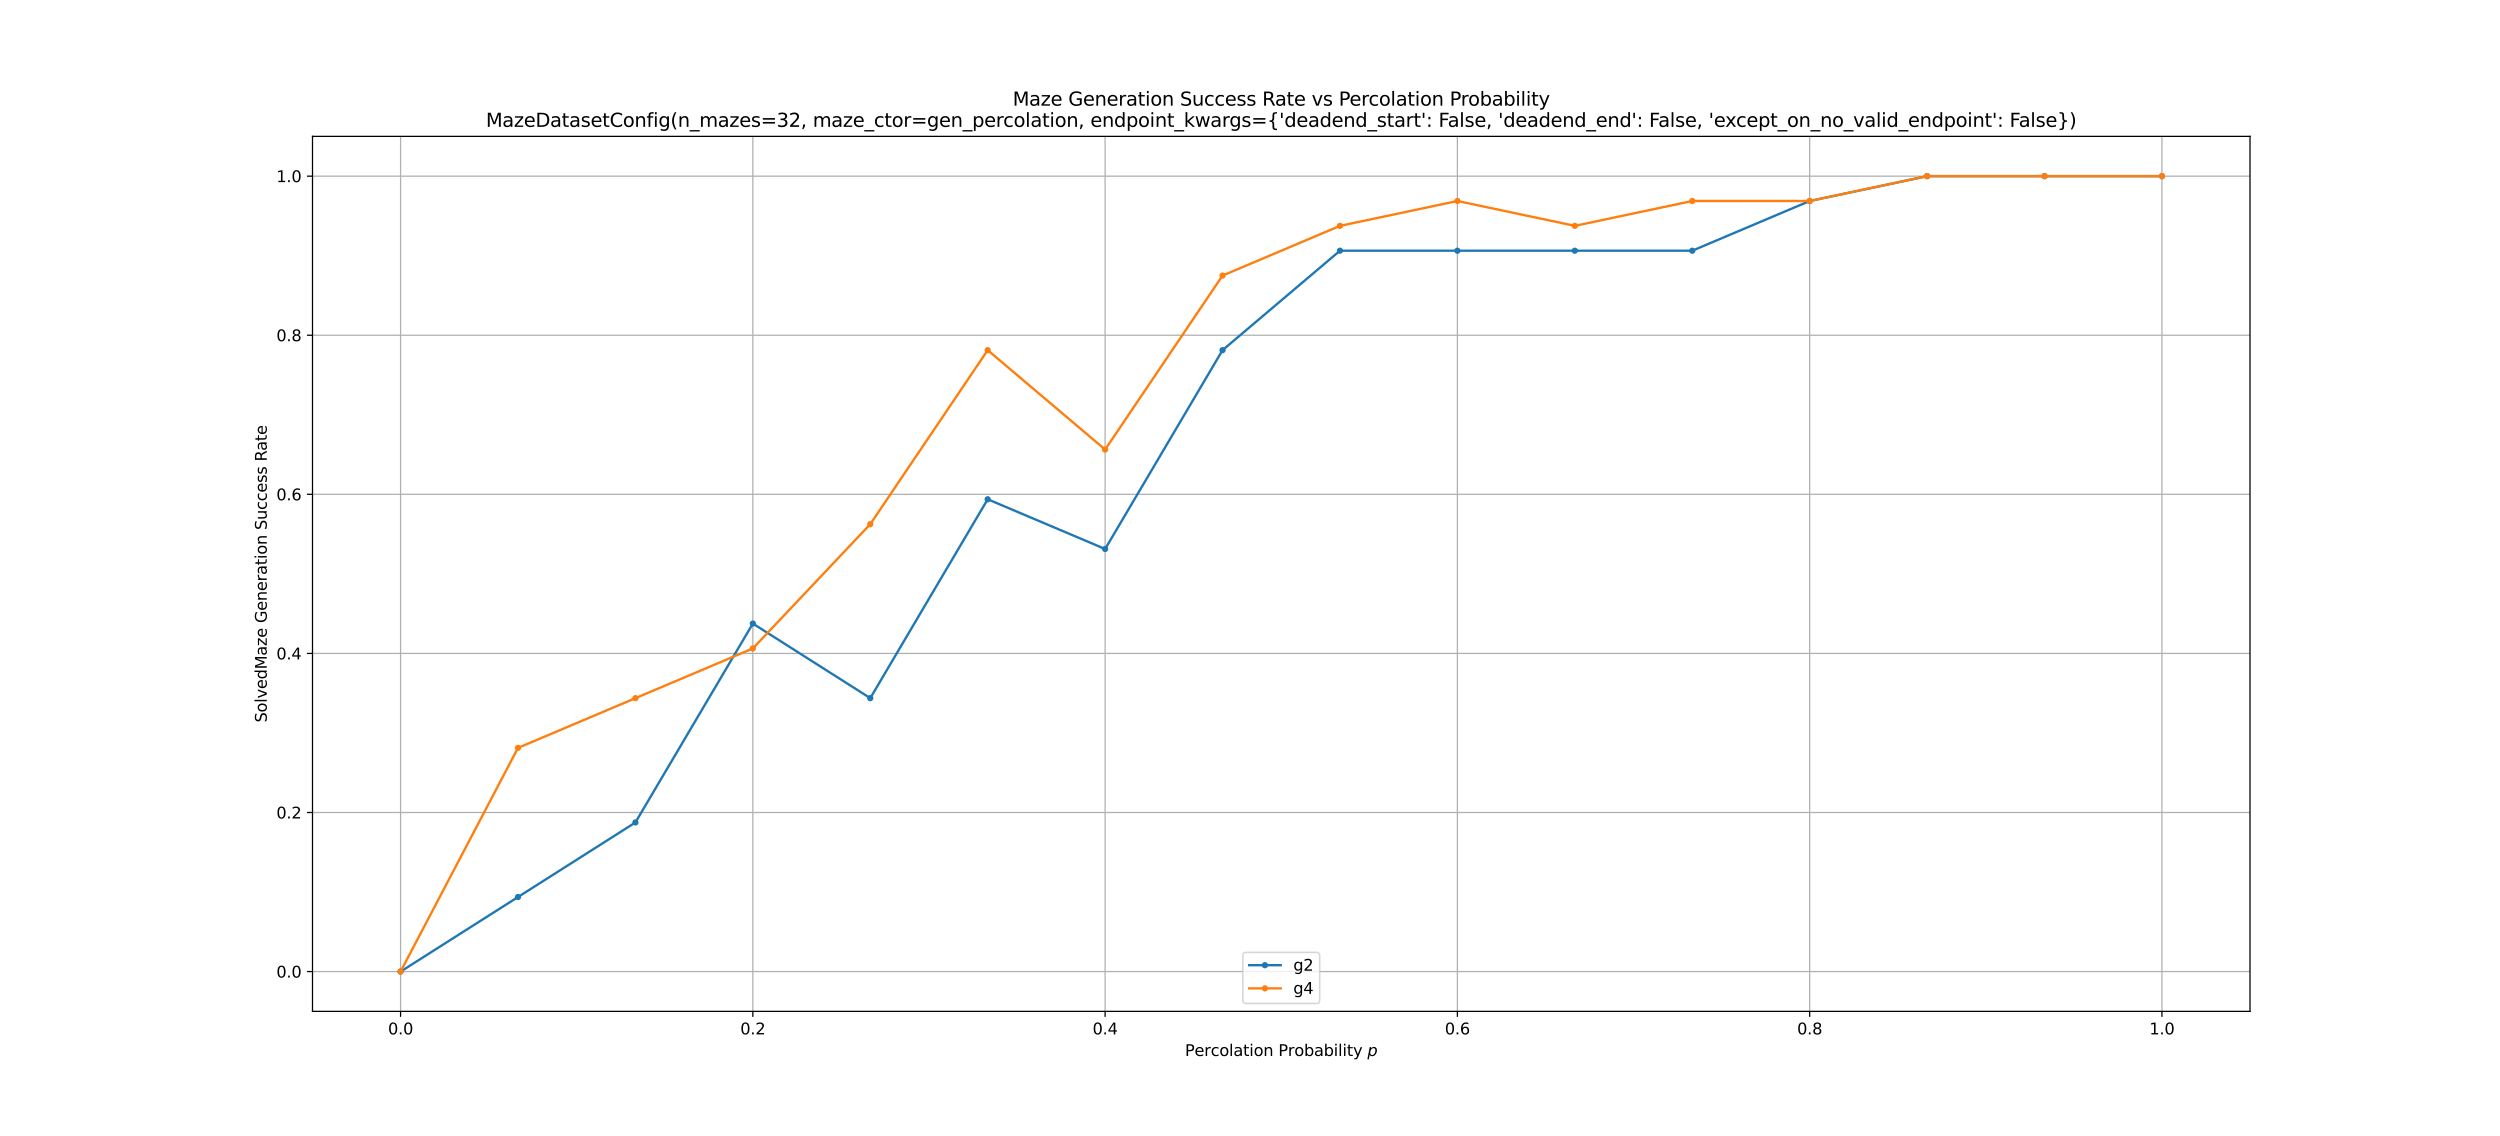 <?xml version="1.0" encoding="utf-8" standalone="no"?>
<!DOCTYPE svg PUBLIC "-//W3C//DTD SVG 1.1//EN"
  "http://www.w3.org/Graphics/SVG/1.1/DTD/svg11.dtd">
<svg xmlns:xlink="http://www.w3.org/1999/xlink" width="1584pt" height="720pt" viewBox="0 0 1584 720" xmlns="http://www.w3.org/2000/svg" version="1.1">
 <defs>
  <style type="text/css">*{stroke-linejoin: round; stroke-linecap: butt}</style>
 </defs>
 <g id="figure_1">
  <g id="patch_1">
   <path d="M 0 720 
L 1584 720 
L 1584 0 
L 0 0 
z
" style="fill: #ffffff"/>
  </g>
  <g id="axes_1">
   <g id="patch_2">
    <path d="M 198 640.8 
L 1425.6 640.8 
L 1425.6 86.4 
L 198 86.4 
z
" style="fill: #ffffff"/>
   </g>
   <g id="matplotlib.axis_1">
    <g id="xtick_1">
     <g id="line2d_1">
      <path d="M 253.8 640.8 
L 253.8 86.4 
" clip-path="url(#p1aae53e11c)" style="fill: none; stroke: #b0b0b0; stroke-width: 0.8; stroke-linecap: square"/>
     </g>
     <g id="line2d_2">
      <defs>
       <path id="m351cfc6281" d="M 0 0 
L 0 3.5 
" style="stroke: #000000; stroke-width: 0.8"/>
      </defs>
      <g>
       <use xlink:href="#m351cfc6281" x="253.8" y="640.8" style="stroke: #000000; stroke-width: 0.8"/>
      </g>
     </g>
     <g id="text_1">
      <!-- 0.0 -->
      <g transform="translate(245.848 655.398) scale(0.1 -0.1)">
       <defs>
        <path id="DejaVuSans-30" d="M 2034 4250 
Q 1547 4250 1301 3770 
Q 1056 3291 1056 2328 
Q 1056 1369 1301 889 
Q 1547 409 2034 409 
Q 2525 409 2770 889 
Q 3016 1369 3016 2328 
Q 3016 3291 2770 3770 
Q 2525 4250 2034 4250 
z
M 2034 4750 
Q 2819 4750 3233 4129 
Q 3647 3509 3647 2328 
Q 3647 1150 3233 529 
Q 2819 -91 2034 -91 
Q 1250 -91 836 529 
Q 422 1150 422 2328 
Q 422 3509 836 4129 
Q 1250 4750 2034 4750 
z
" transform="scale(0.016)"/>
        <path id="DejaVuSans-2e" d="M 684 794 
L 1344 794 
L 1344 0 
L 684 0 
L 684 794 
z
" transform="scale(0.016)"/>
       </defs>
       <use xlink:href="#DejaVuSans-30"/>
       <use xlink:href="#DejaVuSans-2e" transform="translate(63.623 0)"/>
       <use xlink:href="#DejaVuSans-30" transform="translate(95.41 0)"/>
      </g>
     </g>
    </g>
    <g id="xtick_2">
     <g id="line2d_3">
      <path d="M 477 640.8 
L 477 86.4 
" clip-path="url(#p1aae53e11c)" style="fill: none; stroke: #b0b0b0; stroke-width: 0.8; stroke-linecap: square"/>
     </g>
     <g id="line2d_4">
      <g>
       <use xlink:href="#m351cfc6281" x="477" y="640.8" style="stroke: #000000; stroke-width: 0.8"/>
      </g>
     </g>
     <g id="text_2">
      <!-- 0.2 -->
      <g transform="translate(469.048 655.398) scale(0.1 -0.1)">
       <defs>
        <path id="DejaVuSans-32" d="M 1228 531 
L 3431 531 
L 3431 0 
L 469 0 
L 469 531 
Q 828 903 1448 1529 
Q 2069 2156 2228 2338 
Q 2531 2678 2651 2914 
Q 2772 3150 2772 3378 
Q 2772 3750 2511 3984 
Q 2250 4219 1831 4219 
Q 1534 4219 1204 4116 
Q 875 4013 500 3803 
L 500 4441 
Q 881 4594 1212 4672 
Q 1544 4750 1819 4750 
Q 2544 4750 2975 4387 
Q 3406 4025 3406 3419 
Q 3406 3131 3298 2873 
Q 3191 2616 2906 2266 
Q 2828 2175 2409 1742 
Q 1991 1309 1228 531 
z
" transform="scale(0.016)"/>
       </defs>
       <use xlink:href="#DejaVuSans-30"/>
       <use xlink:href="#DejaVuSans-2e" transform="translate(63.623 0)"/>
       <use xlink:href="#DejaVuSans-32" transform="translate(95.41 0)"/>
      </g>
     </g>
    </g>
    <g id="xtick_3">
     <g id="line2d_5">
      <path d="M 700.2 640.8 
L 700.2 86.4 
" clip-path="url(#p1aae53e11c)" style="fill: none; stroke: #b0b0b0; stroke-width: 0.8; stroke-linecap: square"/>
     </g>
     <g id="line2d_6">
      <g>
       <use xlink:href="#m351cfc6281" x="700.2" y="640.8" style="stroke: #000000; stroke-width: 0.8"/>
      </g>
     </g>
     <g id="text_3">
      <!-- 0.4 -->
      <g transform="translate(692.248 655.398) scale(0.1 -0.1)">
       <defs>
        <path id="DejaVuSans-34" d="M 2419 4116 
L 825 1625 
L 2419 1625 
L 2419 4116 
z
M 2253 4666 
L 3047 4666 
L 3047 1625 
L 3713 1625 
L 3713 1100 
L 3047 1100 
L 3047 0 
L 2419 0 
L 2419 1100 
L 313 1100 
L 313 1709 
L 2253 4666 
z
" transform="scale(0.016)"/>
       </defs>
       <use xlink:href="#DejaVuSans-30"/>
       <use xlink:href="#DejaVuSans-2e" transform="translate(63.623 0)"/>
       <use xlink:href="#DejaVuSans-34" transform="translate(95.41 0)"/>
      </g>
     </g>
    </g>
    <g id="xtick_4">
     <g id="line2d_7">
      <path d="M 923.4 640.8 
L 923.4 86.4 
" clip-path="url(#p1aae53e11c)" style="fill: none; stroke: #b0b0b0; stroke-width: 0.8; stroke-linecap: square"/>
     </g>
     <g id="line2d_8">
      <g>
       <use xlink:href="#m351cfc6281" x="923.4" y="640.8" style="stroke: #000000; stroke-width: 0.8"/>
      </g>
     </g>
     <g id="text_4">
      <!-- 0.6 -->
      <g transform="translate(915.448 655.398) scale(0.1 -0.1)">
       <defs>
        <path id="DejaVuSans-36" d="M 2113 2584 
Q 1688 2584 1439 2293 
Q 1191 2003 1191 1497 
Q 1191 994 1439 701 
Q 1688 409 2113 409 
Q 2538 409 2786 701 
Q 3034 994 3034 1497 
Q 3034 2003 2786 2293 
Q 2538 2584 2113 2584 
z
M 3366 4563 
L 3366 3988 
Q 3128 4100 2886 4159 
Q 2644 4219 2406 4219 
Q 1781 4219 1451 3797 
Q 1122 3375 1075 2522 
Q 1259 2794 1537 2939 
Q 1816 3084 2150 3084 
Q 2853 3084 3261 2657 
Q 3669 2231 3669 1497 
Q 3669 778 3244 343 
Q 2819 -91 2113 -91 
Q 1303 -91 875 529 
Q 447 1150 447 2328 
Q 447 3434 972 4092 
Q 1497 4750 2381 4750 
Q 2619 4750 2861 4703 
Q 3103 4656 3366 4563 
z
" transform="scale(0.016)"/>
       </defs>
       <use xlink:href="#DejaVuSans-30"/>
       <use xlink:href="#DejaVuSans-2e" transform="translate(63.623 0)"/>
       <use xlink:href="#DejaVuSans-36" transform="translate(95.41 0)"/>
      </g>
     </g>
    </g>
    <g id="xtick_5">
     <g id="line2d_9">
      <path d="M 1146.6 640.8 
L 1146.6 86.4 
" clip-path="url(#p1aae53e11c)" style="fill: none; stroke: #b0b0b0; stroke-width: 0.8; stroke-linecap: square"/>
     </g>
     <g id="line2d_10">
      <g>
       <use xlink:href="#m351cfc6281" x="1146.6" y="640.8" style="stroke: #000000; stroke-width: 0.8"/>
      </g>
     </g>
     <g id="text_5">
      <!-- 0.8 -->
      <g transform="translate(1138.648 655.398) scale(0.1 -0.1)">
       <defs>
        <path id="DejaVuSans-38" d="M 2034 2216 
Q 1584 2216 1326 1975 
Q 1069 1734 1069 1313 
Q 1069 891 1326 650 
Q 1584 409 2034 409 
Q 2484 409 2743 651 
Q 3003 894 3003 1313 
Q 3003 1734 2745 1975 
Q 2488 2216 2034 2216 
z
M 1403 2484 
Q 997 2584 770 2862 
Q 544 3141 544 3541 
Q 544 4100 942 4425 
Q 1341 4750 2034 4750 
Q 2731 4750 3128 4425 
Q 3525 4100 3525 3541 
Q 3525 3141 3298 2862 
Q 3072 2584 2669 2484 
Q 3125 2378 3379 2068 
Q 3634 1759 3634 1313 
Q 3634 634 3220 271 
Q 2806 -91 2034 -91 
Q 1263 -91 848 271 
Q 434 634 434 1313 
Q 434 1759 690 2068 
Q 947 2378 1403 2484 
z
M 1172 3481 
Q 1172 3119 1398 2916 
Q 1625 2713 2034 2713 
Q 2441 2713 2670 2916 
Q 2900 3119 2900 3481 
Q 2900 3844 2670 4047 
Q 2441 4250 2034 4250 
Q 1625 4250 1398 4047 
Q 1172 3844 1172 3481 
z
" transform="scale(0.016)"/>
       </defs>
       <use xlink:href="#DejaVuSans-30"/>
       <use xlink:href="#DejaVuSans-2e" transform="translate(63.623 0)"/>
       <use xlink:href="#DejaVuSans-38" transform="translate(95.41 0)"/>
      </g>
     </g>
    </g>
    <g id="xtick_6">
     <g id="line2d_11">
      <path d="M 1369.8 640.8 
L 1369.8 86.4 
" clip-path="url(#p1aae53e11c)" style="fill: none; stroke: #b0b0b0; stroke-width: 0.8; stroke-linecap: square"/>
     </g>
     <g id="line2d_12">
      <g>
       <use xlink:href="#m351cfc6281" x="1369.8" y="640.8" style="stroke: #000000; stroke-width: 0.8"/>
      </g>
     </g>
     <g id="text_6">
      <!-- 1.0 -->
      <g transform="translate(1361.848 655.398) scale(0.1 -0.1)">
       <defs>
        <path id="DejaVuSans-31" d="M 794 531 
L 1825 531 
L 1825 4091 
L 703 3866 
L 703 4441 
L 1819 4666 
L 2450 4666 
L 2450 531 
L 3481 531 
L 3481 0 
L 794 0 
L 794 531 
z
" transform="scale(0.016)"/>
       </defs>
       <use xlink:href="#DejaVuSans-31"/>
       <use xlink:href="#DejaVuSans-2e" transform="translate(63.623 0)"/>
       <use xlink:href="#DejaVuSans-30" transform="translate(95.41 0)"/>
      </g>
     </g>
    </g>
    <g id="text_7">
     <!-- Percolation Probability $p$ -->
     <g transform="translate(750.8 669.078) scale(0.1 -0.1)">
      <defs>
       <path id="DejaVuSans-50" d="M 1259 4147 
L 1259 2394 
L 2053 2394 
Q 2494 2394 2734 2622 
Q 2975 2850 2975 3272 
Q 2975 3691 2734 3919 
Q 2494 4147 2053 4147 
L 1259 4147 
z
M 628 4666 
L 2053 4666 
Q 2838 4666 3239 4311 
Q 3641 3956 3641 3272 
Q 3641 2581 3239 2228 
Q 2838 1875 2053 1875 
L 1259 1875 
L 1259 0 
L 628 0 
L 628 4666 
z
" transform="scale(0.016)"/>
       <path id="DejaVuSans-65" d="M 3597 1894 
L 3597 1613 
L 953 1613 
Q 991 1019 1311 708 
Q 1631 397 2203 397 
Q 2534 397 2845 478 
Q 3156 559 3463 722 
L 3463 178 
Q 3153 47 2828 -22 
Q 2503 -91 2169 -91 
Q 1331 -91 842 396 
Q 353 884 353 1716 
Q 353 2575 817 3079 
Q 1281 3584 2069 3584 
Q 2775 3584 3186 3129 
Q 3597 2675 3597 1894 
z
M 3022 2063 
Q 3016 2534 2758 2815 
Q 2500 3097 2075 3097 
Q 1594 3097 1305 2825 
Q 1016 2553 972 2059 
L 3022 2063 
z
" transform="scale(0.016)"/>
       <path id="DejaVuSans-72" d="M 2631 2963 
Q 2534 3019 2420 3045 
Q 2306 3072 2169 3072 
Q 1681 3072 1420 2755 
Q 1159 2438 1159 1844 
L 1159 0 
L 581 0 
L 581 3500 
L 1159 3500 
L 1159 2956 
Q 1341 3275 1631 3429 
Q 1922 3584 2338 3584 
Q 2397 3584 2469 3576 
Q 2541 3569 2628 3553 
L 2631 2963 
z
" transform="scale(0.016)"/>
       <path id="DejaVuSans-63" d="M 3122 3366 
L 3122 2828 
Q 2878 2963 2633 3030 
Q 2388 3097 2138 3097 
Q 1578 3097 1268 2742 
Q 959 2388 959 1747 
Q 959 1106 1268 751 
Q 1578 397 2138 397 
Q 2388 397 2633 464 
Q 2878 531 3122 666 
L 3122 134 
Q 2881 22 2623 -34 
Q 2366 -91 2075 -91 
Q 1284 -91 818 406 
Q 353 903 353 1747 
Q 353 2603 823 3093 
Q 1294 3584 2113 3584 
Q 2378 3584 2631 3529 
Q 2884 3475 3122 3366 
z
" transform="scale(0.016)"/>
       <path id="DejaVuSans-6f" d="M 1959 3097 
Q 1497 3097 1228 2736 
Q 959 2375 959 1747 
Q 959 1119 1226 758 
Q 1494 397 1959 397 
Q 2419 397 2687 759 
Q 2956 1122 2956 1747 
Q 2956 2369 2687 2733 
Q 2419 3097 1959 3097 
z
M 1959 3584 
Q 2709 3584 3137 3096 
Q 3566 2609 3566 1747 
Q 3566 888 3137 398 
Q 2709 -91 1959 -91 
Q 1206 -91 779 398 
Q 353 888 353 1747 
Q 353 2609 779 3096 
Q 1206 3584 1959 3584 
z
" transform="scale(0.016)"/>
       <path id="DejaVuSans-6c" d="M 603 4863 
L 1178 4863 
L 1178 0 
L 603 0 
L 603 4863 
z
" transform="scale(0.016)"/>
       <path id="DejaVuSans-61" d="M 2194 1759 
Q 1497 1759 1228 1600 
Q 959 1441 959 1056 
Q 959 750 1161 570 
Q 1363 391 1709 391 
Q 2188 391 2477 730 
Q 2766 1069 2766 1631 
L 2766 1759 
L 2194 1759 
z
M 3341 1997 
L 3341 0 
L 2766 0 
L 2766 531 
Q 2569 213 2275 61 
Q 1981 -91 1556 -91 
Q 1019 -91 701 211 
Q 384 513 384 1019 
Q 384 1609 779 1909 
Q 1175 2209 1959 2209 
L 2766 2209 
L 2766 2266 
Q 2766 2663 2505 2880 
Q 2244 3097 1772 3097 
Q 1472 3097 1187 3025 
Q 903 2953 641 2809 
L 641 3341 
Q 956 3463 1253 3523 
Q 1550 3584 1831 3584 
Q 2591 3584 2966 3190 
Q 3341 2797 3341 1997 
z
" transform="scale(0.016)"/>
       <path id="DejaVuSans-74" d="M 1172 4494 
L 1172 3500 
L 2356 3500 
L 2356 3053 
L 1172 3053 
L 1172 1153 
Q 1172 725 1289 603 
Q 1406 481 1766 481 
L 2356 481 
L 2356 0 
L 1766 0 
Q 1100 0 847 248 
Q 594 497 594 1153 
L 594 3053 
L 172 3053 
L 172 3500 
L 594 3500 
L 594 4494 
L 1172 4494 
z
" transform="scale(0.016)"/>
       <path id="DejaVuSans-69" d="M 603 3500 
L 1178 3500 
L 1178 0 
L 603 0 
L 603 3500 
z
M 603 4863 
L 1178 4863 
L 1178 4134 
L 603 4134 
L 603 4863 
z
" transform="scale(0.016)"/>
       <path id="DejaVuSans-6e" d="M 3513 2113 
L 3513 0 
L 2938 0 
L 2938 2094 
Q 2938 2591 2744 2837 
Q 2550 3084 2163 3084 
Q 1697 3084 1428 2787 
Q 1159 2491 1159 1978 
L 1159 0 
L 581 0 
L 581 3500 
L 1159 3500 
L 1159 2956 
Q 1366 3272 1645 3428 
Q 1925 3584 2291 3584 
Q 2894 3584 3203 3211 
Q 3513 2838 3513 2113 
z
" transform="scale(0.016)"/>
       <path id="DejaVuSans-20" transform="scale(0.016)"/>
       <path id="DejaVuSans-62" d="M 3116 1747 
Q 3116 2381 2855 2742 
Q 2594 3103 2138 3103 
Q 1681 3103 1420 2742 
Q 1159 2381 1159 1747 
Q 1159 1113 1420 752 
Q 1681 391 2138 391 
Q 2594 391 2855 752 
Q 3116 1113 3116 1747 
z
M 1159 2969 
Q 1341 3281 1617 3432 
Q 1894 3584 2278 3584 
Q 2916 3584 3314 3078 
Q 3713 2572 3713 1747 
Q 3713 922 3314 415 
Q 2916 -91 2278 -91 
Q 1894 -91 1617 61 
Q 1341 213 1159 525 
L 1159 0 
L 581 0 
L 581 4863 
L 1159 4863 
L 1159 2969 
z
" transform="scale(0.016)"/>
       <path id="DejaVuSans-79" d="M 2059 -325 
Q 1816 -950 1584 -1140 
Q 1353 -1331 966 -1331 
L 506 -1331 
L 506 -850 
L 844 -850 
Q 1081 -850 1212 -737 
Q 1344 -625 1503 -206 
L 1606 56 
L 191 3500 
L 800 3500 
L 1894 763 
L 2988 3500 
L 3597 3500 
L 2059 -325 
z
" transform="scale(0.016)"/>
       <path id="DejaVuSans-Oblique-70" d="M 3175 2156 
Q 3175 2616 2975 2859 
Q 2775 3103 2400 3103 
Q 2144 3103 1911 2972 
Q 1678 2841 1497 2591 
Q 1319 2344 1212 1994 
Q 1106 1644 1106 1300 
Q 1106 863 1306 627 
Q 1506 391 1875 391 
Q 2147 391 2380 519 
Q 2613 647 2778 891 
Q 2956 1147 3065 1494 
Q 3175 1841 3175 2156 
z
M 1394 2969 
Q 1625 3272 1939 3428 
Q 2253 3584 2638 3584 
Q 3175 3584 3472 3232 
Q 3769 2881 3769 2247 
Q 3769 1728 3584 1258 
Q 3400 788 3053 416 
Q 2822 169 2531 39 
Q 2241 -91 1919 -91 
Q 1547 -91 1294 64 
Q 1041 219 916 525 
L 556 -1331 
L -19 -1331 
L 922 3500 
L 1497 3500 
L 1394 2969 
z
" transform="scale(0.016)"/>
      </defs>
      <use xlink:href="#DejaVuSans-50" transform="translate(0 0.016)"/>
      <use xlink:href="#DejaVuSans-65" transform="translate(60.303 0.016)"/>
      <use xlink:href="#DejaVuSans-72" transform="translate(121.826 0.016)"/>
      <use xlink:href="#DejaVuSans-63" transform="translate(162.939 0.016)"/>
      <use xlink:href="#DejaVuSans-6f" transform="translate(217.92 0.016)"/>
      <use xlink:href="#DejaVuSans-6c" transform="translate(279.102 0.016)"/>
      <use xlink:href="#DejaVuSans-61" transform="translate(306.885 0.016)"/>
      <use xlink:href="#DejaVuSans-74" transform="translate(368.164 0.016)"/>
      <use xlink:href="#DejaVuSans-69" transform="translate(407.373 0.016)"/>
      <use xlink:href="#DejaVuSans-6f" transform="translate(435.156 0.016)"/>
      <use xlink:href="#DejaVuSans-6e" transform="translate(496.338 0.016)"/>
      <use xlink:href="#DejaVuSans-20" transform="translate(559.717 0.016)"/>
      <use xlink:href="#DejaVuSans-50" transform="translate(591.504 0.016)"/>
      <use xlink:href="#DejaVuSans-72" transform="translate(651.807 0.016)"/>
      <use xlink:href="#DejaVuSans-6f" transform="translate(692.92 0.016)"/>
      <use xlink:href="#DejaVuSans-62" transform="translate(754.102 0.016)"/>
      <use xlink:href="#DejaVuSans-61" transform="translate(817.578 0.016)"/>
      <use xlink:href="#DejaVuSans-62" transform="translate(878.857 0.016)"/>
      <use xlink:href="#DejaVuSans-69" transform="translate(942.334 0.016)"/>
      <use xlink:href="#DejaVuSans-6c" transform="translate(970.117 0.016)"/>
      <use xlink:href="#DejaVuSans-69" transform="translate(997.9 0.016)"/>
      <use xlink:href="#DejaVuSans-74" transform="translate(1025.684 0.016)"/>
      <use xlink:href="#DejaVuSans-79" transform="translate(1064.893 0.016)"/>
      <use xlink:href="#DejaVuSans-20" transform="translate(1124.072 0.016)"/>
      <use xlink:href="#DejaVuSans-Oblique-70" transform="translate(1155.859 0.016)"/>
     </g>
    </g>
   </g>
   <g id="matplotlib.axis_2">
    <g id="ytick_1">
     <g id="line2d_13">
      <path d="M 198 615.6 
L 1425.6 615.6 
" clip-path="url(#p1aae53e11c)" style="fill: none; stroke: #b0b0b0; stroke-width: 0.8; stroke-linecap: square"/>
     </g>
     <g id="line2d_14">
      <defs>
       <path id="m5526901f62" d="M 0 0 
L -3.5 0 
" style="stroke: #000000; stroke-width: 0.8"/>
      </defs>
      <g>
       <use xlink:href="#m5526901f62" x="198" y="615.6" style="stroke: #000000; stroke-width: 0.8"/>
      </g>
     </g>
     <g id="text_8">
      <!-- 0.0 -->
      <g transform="translate(175.097 619.399) scale(0.1 -0.1)">
       <use xlink:href="#DejaVuSans-30"/>
       <use xlink:href="#DejaVuSans-2e" transform="translate(63.623 0)"/>
       <use xlink:href="#DejaVuSans-30" transform="translate(95.41 0)"/>
      </g>
     </g>
    </g>
    <g id="ytick_2">
     <g id="line2d_15">
      <path d="M 198 514.8 
L 1425.6 514.8 
" clip-path="url(#p1aae53e11c)" style="fill: none; stroke: #b0b0b0; stroke-width: 0.8; stroke-linecap: square"/>
     </g>
     <g id="line2d_16">
      <g>
       <use xlink:href="#m5526901f62" x="198" y="514.8" style="stroke: #000000; stroke-width: 0.8"/>
      </g>
     </g>
     <g id="text_9">
      <!-- 0.2 -->
      <g transform="translate(175.097 518.599) scale(0.1 -0.1)">
       <use xlink:href="#DejaVuSans-30"/>
       <use xlink:href="#DejaVuSans-2e" transform="translate(63.623 0)"/>
       <use xlink:href="#DejaVuSans-32" transform="translate(95.41 0)"/>
      </g>
     </g>
    </g>
    <g id="ytick_3">
     <g id="line2d_17">
      <path d="M 198 414 
L 1425.6 414 
" clip-path="url(#p1aae53e11c)" style="fill: none; stroke: #b0b0b0; stroke-width: 0.8; stroke-linecap: square"/>
     </g>
     <g id="line2d_18">
      <g>
       <use xlink:href="#m5526901f62" x="198" y="414" style="stroke: #000000; stroke-width: 0.8"/>
      </g>
     </g>
     <g id="text_10">
      <!-- 0.4 -->
      <g transform="translate(175.097 417.799) scale(0.1 -0.1)">
       <use xlink:href="#DejaVuSans-30"/>
       <use xlink:href="#DejaVuSans-2e" transform="translate(63.623 0)"/>
       <use xlink:href="#DejaVuSans-34" transform="translate(95.41 0)"/>
      </g>
     </g>
    </g>
    <g id="ytick_4">
     <g id="line2d_19">
      <path d="M 198 313.2 
L 1425.6 313.2 
" clip-path="url(#p1aae53e11c)" style="fill: none; stroke: #b0b0b0; stroke-width: 0.8; stroke-linecap: square"/>
     </g>
     <g id="line2d_20">
      <g>
       <use xlink:href="#m5526901f62" x="198" y="313.2" style="stroke: #000000; stroke-width: 0.8"/>
      </g>
     </g>
     <g id="text_11">
      <!-- 0.6 -->
      <g transform="translate(175.097 316.999) scale(0.1 -0.1)">
       <use xlink:href="#DejaVuSans-30"/>
       <use xlink:href="#DejaVuSans-2e" transform="translate(63.623 0)"/>
       <use xlink:href="#DejaVuSans-36" transform="translate(95.41 0)"/>
      </g>
     </g>
    </g>
    <g id="ytick_5">
     <g id="line2d_21">
      <path d="M 198 212.4 
L 1425.6 212.4 
" clip-path="url(#p1aae53e11c)" style="fill: none; stroke: #b0b0b0; stroke-width: 0.8; stroke-linecap: square"/>
     </g>
     <g id="line2d_22">
      <g>
       <use xlink:href="#m5526901f62" x="198" y="212.4" style="stroke: #000000; stroke-width: 0.8"/>
      </g>
     </g>
     <g id="text_12">
      <!-- 0.8 -->
      <g transform="translate(175.097 216.199) scale(0.1 -0.1)">
       <use xlink:href="#DejaVuSans-30"/>
       <use xlink:href="#DejaVuSans-2e" transform="translate(63.623 0)"/>
       <use xlink:href="#DejaVuSans-38" transform="translate(95.41 0)"/>
      </g>
     </g>
    </g>
    <g id="ytick_6">
     <g id="line2d_23">
      <path d="M 198 111.6 
L 1425.6 111.6 
" clip-path="url(#p1aae53e11c)" style="fill: none; stroke: #b0b0b0; stroke-width: 0.8; stroke-linecap: square"/>
     </g>
     <g id="line2d_24">
      <g>
       <use xlink:href="#m5526901f62" x="198" y="111.6" style="stroke: #000000; stroke-width: 0.8"/>
      </g>
     </g>
     <g id="text_13">
      <!-- 1.0 -->
      <g transform="translate(175.097 115.399) scale(0.1 -0.1)">
       <use xlink:href="#DejaVuSans-31"/>
       <use xlink:href="#DejaVuSans-2e" transform="translate(63.623 0)"/>
       <use xlink:href="#DejaVuSans-30" transform="translate(95.41 0)"/>
      </g>
     </g>
    </g>
    <g id="text_14">
     <!-- SolvedMaze Generation Success Rate -->
     <g transform="translate(169.017 457.762) rotate(-90) scale(0.1 -0.1)">
      <defs>
       <path id="DejaVuSans-53" d="M 3425 4513 
L 3425 3897 
Q 3066 4069 2747 4153 
Q 2428 4238 2131 4238 
Q 1616 4238 1336 4038 
Q 1056 3838 1056 3469 
Q 1056 3159 1242 3001 
Q 1428 2844 1947 2747 
L 2328 2669 
Q 3034 2534 3370 2195 
Q 3706 1856 3706 1288 
Q 3706 609 3251 259 
Q 2797 -91 1919 -91 
Q 1588 -91 1214 -16 
Q 841 59 441 206 
L 441 856 
Q 825 641 1194 531 
Q 1563 422 1919 422 
Q 2459 422 2753 634 
Q 3047 847 3047 1241 
Q 3047 1584 2836 1778 
Q 2625 1972 2144 2069 
L 1759 2144 
Q 1053 2284 737 2584 
Q 422 2884 422 3419 
Q 422 4038 858 4394 
Q 1294 4750 2059 4750 
Q 2388 4750 2728 4690 
Q 3069 4631 3425 4513 
z
" transform="scale(0.016)"/>
       <path id="DejaVuSans-76" d="M 191 3500 
L 800 3500 
L 1894 563 
L 2988 3500 
L 3597 3500 
L 2284 0 
L 1503 0 
L 191 3500 
z
" transform="scale(0.016)"/>
       <path id="DejaVuSans-64" d="M 2906 2969 
L 2906 4863 
L 3481 4863 
L 3481 0 
L 2906 0 
L 2906 525 
Q 2725 213 2448 61 
Q 2172 -91 1784 -91 
Q 1150 -91 751 415 
Q 353 922 353 1747 
Q 353 2572 751 3078 
Q 1150 3584 1784 3584 
Q 2172 3584 2448 3432 
Q 2725 3281 2906 2969 
z
M 947 1747 
Q 947 1113 1208 752 
Q 1469 391 1925 391 
Q 2381 391 2643 752 
Q 2906 1113 2906 1747 
Q 2906 2381 2643 2742 
Q 2381 3103 1925 3103 
Q 1469 3103 1208 2742 
Q 947 2381 947 1747 
z
" transform="scale(0.016)"/>
       <path id="DejaVuSans-4d" d="M 628 4666 
L 1569 4666 
L 2759 1491 
L 3956 4666 
L 4897 4666 
L 4897 0 
L 4281 0 
L 4281 4097 
L 3078 897 
L 2444 897 
L 1241 4097 
L 1241 0 
L 628 0 
L 628 4666 
z
" transform="scale(0.016)"/>
       <path id="DejaVuSans-7a" d="M 353 3500 
L 3084 3500 
L 3084 2975 
L 922 459 
L 3084 459 
L 3084 0 
L 275 0 
L 275 525 
L 2438 3041 
L 353 3041 
L 353 3500 
z
" transform="scale(0.016)"/>
       <path id="DejaVuSans-47" d="M 3809 666 
L 3809 1919 
L 2778 1919 
L 2778 2438 
L 4434 2438 
L 4434 434 
Q 4069 175 3628 42 
Q 3188 -91 2688 -91 
Q 1594 -91 976 548 
Q 359 1188 359 2328 
Q 359 3472 976 4111 
Q 1594 4750 2688 4750 
Q 3144 4750 3555 4637 
Q 3966 4525 4313 4306 
L 4313 3634 
Q 3963 3931 3569 4081 
Q 3175 4231 2741 4231 
Q 1884 4231 1454 3753 
Q 1025 3275 1025 2328 
Q 1025 1384 1454 906 
Q 1884 428 2741 428 
Q 3075 428 3337 486 
Q 3600 544 3809 666 
z
" transform="scale(0.016)"/>
       <path id="DejaVuSans-75" d="M 544 1381 
L 544 3500 
L 1119 3500 
L 1119 1403 
Q 1119 906 1312 657 
Q 1506 409 1894 409 
Q 2359 409 2629 706 
Q 2900 1003 2900 1516 
L 2900 3500 
L 3475 3500 
L 3475 0 
L 2900 0 
L 2900 538 
Q 2691 219 2414 64 
Q 2138 -91 1772 -91 
Q 1169 -91 856 284 
Q 544 659 544 1381 
z
M 1991 3584 
L 1991 3584 
z
" transform="scale(0.016)"/>
       <path id="DejaVuSans-73" d="M 2834 3397 
L 2834 2853 
Q 2591 2978 2328 3040 
Q 2066 3103 1784 3103 
Q 1356 3103 1142 2972 
Q 928 2841 928 2578 
Q 928 2378 1081 2264 
Q 1234 2150 1697 2047 
L 1894 2003 
Q 2506 1872 2764 1633 
Q 3022 1394 3022 966 
Q 3022 478 2636 193 
Q 2250 -91 1575 -91 
Q 1294 -91 989 -36 
Q 684 19 347 128 
L 347 722 
Q 666 556 975 473 
Q 1284 391 1588 391 
Q 1994 391 2212 530 
Q 2431 669 2431 922 
Q 2431 1156 2273 1281 
Q 2116 1406 1581 1522 
L 1381 1569 
Q 847 1681 609 1914 
Q 372 2147 372 2553 
Q 372 3047 722 3315 
Q 1072 3584 1716 3584 
Q 2034 3584 2315 3537 
Q 2597 3491 2834 3397 
z
" transform="scale(0.016)"/>
       <path id="DejaVuSans-52" d="M 2841 2188 
Q 3044 2119 3236 1894 
Q 3428 1669 3622 1275 
L 4263 0 
L 3584 0 
L 2988 1197 
Q 2756 1666 2539 1819 
Q 2322 1972 1947 1972 
L 1259 1972 
L 1259 0 
L 628 0 
L 628 4666 
L 2053 4666 
Q 2853 4666 3247 4331 
Q 3641 3997 3641 3322 
Q 3641 2881 3436 2590 
Q 3231 2300 2841 2188 
z
M 1259 4147 
L 1259 2491 
L 2053 2491 
Q 2509 2491 2742 2702 
Q 2975 2913 2975 3322 
Q 2975 3731 2742 3939 
Q 2509 4147 2053 4147 
L 1259 4147 
z
" transform="scale(0.016)"/>
      </defs>
      <use xlink:href="#DejaVuSans-53"/>
      <use xlink:href="#DejaVuSans-6f" transform="translate(63.477 0)"/>
      <use xlink:href="#DejaVuSans-6c" transform="translate(124.658 0)"/>
      <use xlink:href="#DejaVuSans-76" transform="translate(152.441 0)"/>
      <use xlink:href="#DejaVuSans-65" transform="translate(211.621 0)"/>
      <use xlink:href="#DejaVuSans-64" transform="translate(273.145 0)"/>
      <use xlink:href="#DejaVuSans-4d" transform="translate(336.621 0)"/>
      <use xlink:href="#DejaVuSans-61" transform="translate(422.9 0)"/>
      <use xlink:href="#DejaVuSans-7a" transform="translate(484.18 0)"/>
      <use xlink:href="#DejaVuSans-65" transform="translate(536.67 0)"/>
      <use xlink:href="#DejaVuSans-20" transform="translate(598.193 0)"/>
      <use xlink:href="#DejaVuSans-47" transform="translate(629.98 0)"/>
      <use xlink:href="#DejaVuSans-65" transform="translate(707.471 0)"/>
      <use xlink:href="#DejaVuSans-6e" transform="translate(768.994 0)"/>
      <use xlink:href="#DejaVuSans-65" transform="translate(832.373 0)"/>
      <use xlink:href="#DejaVuSans-72" transform="translate(893.896 0)"/>
      <use xlink:href="#DejaVuSans-61" transform="translate(935.01 0)"/>
      <use xlink:href="#DejaVuSans-74" transform="translate(996.289 0)"/>
      <use xlink:href="#DejaVuSans-69" transform="translate(1035.498 0)"/>
      <use xlink:href="#DejaVuSans-6f" transform="translate(1063.281 0)"/>
      <use xlink:href="#DejaVuSans-6e" transform="translate(1124.463 0)"/>
      <use xlink:href="#DejaVuSans-20" transform="translate(1187.842 0)"/>
      <use xlink:href="#DejaVuSans-53" transform="translate(1219.629 0)"/>
      <use xlink:href="#DejaVuSans-75" transform="translate(1283.105 0)"/>
      <use xlink:href="#DejaVuSans-63" transform="translate(1346.484 0)"/>
      <use xlink:href="#DejaVuSans-63" transform="translate(1401.465 0)"/>
      <use xlink:href="#DejaVuSans-65" transform="translate(1456.445 0)"/>
      <use xlink:href="#DejaVuSans-73" transform="translate(1517.969 0)"/>
      <use xlink:href="#DejaVuSans-73" transform="translate(1570.068 0)"/>
      <use xlink:href="#DejaVuSans-20" transform="translate(1622.168 0)"/>
      <use xlink:href="#DejaVuSans-52" transform="translate(1653.955 0)"/>
      <use xlink:href="#DejaVuSans-61" transform="translate(1721.188 0)"/>
      <use xlink:href="#DejaVuSans-74" transform="translate(1782.467 0)"/>
      <use xlink:href="#DejaVuSans-65" transform="translate(1821.676 0)"/>
     </g>
    </g>
   </g>
   <g id="line2d_25">
    <path d="M 253.8 615.6 
L 328.2 568.35 
L 402.6 521.1 
L 477 395.1 
L 551.4 442.35 
L 625.8 316.35 
L 700.2 347.85 
L 774.6 221.85 
L 849 158.85 
L 923.4 158.85 
L 997.8 158.85 
L 1072.2 158.85 
L 1146.6 127.35 
L 1221 111.6 
L 1295.4 111.6 
L 1369.8 111.6 
" clip-path="url(#p1aae53e11c)" style="fill: none; stroke: #1f77b4; stroke-width: 1.5; stroke-linecap: square"/>
    <defs>
     <path id="m4a5c3b5f2a" d="M 0 1.5 
C 0.398 1.5 0.779 1.342 1.061 1.061 
C 1.342 0.779 1.5 0.398 1.5 0 
C 1.5 -0.398 1.342 -0.779 1.061 -1.061 
C 0.779 -1.342 0.398 -1.5 0 -1.5 
C -0.398 -1.5 -0.779 -1.342 -1.061 -1.061 
C -1.342 -0.779 -1.5 -0.398 -1.5 0 
C -1.5 0.398 -1.342 0.779 -1.061 1.061 
C -0.779 1.342 -0.398 1.5 0 1.5 
z
" style="stroke: #1f77b4"/>
    </defs>
    <g clip-path="url(#p1aae53e11c)">
     <use xlink:href="#m4a5c3b5f2a" x="253.8" y="615.6" style="fill: #1f77b4; stroke: #1f77b4"/>
     <use xlink:href="#m4a5c3b5f2a" x="328.2" y="568.35" style="fill: #1f77b4; stroke: #1f77b4"/>
     <use xlink:href="#m4a5c3b5f2a" x="402.6" y="521.1" style="fill: #1f77b4; stroke: #1f77b4"/>
     <use xlink:href="#m4a5c3b5f2a" x="477" y="395.1" style="fill: #1f77b4; stroke: #1f77b4"/>
     <use xlink:href="#m4a5c3b5f2a" x="551.4" y="442.35" style="fill: #1f77b4; stroke: #1f77b4"/>
     <use xlink:href="#m4a5c3b5f2a" x="625.8" y="316.35" style="fill: #1f77b4; stroke: #1f77b4"/>
     <use xlink:href="#m4a5c3b5f2a" x="700.2" y="347.85" style="fill: #1f77b4; stroke: #1f77b4"/>
     <use xlink:href="#m4a5c3b5f2a" x="774.6" y="221.85" style="fill: #1f77b4; stroke: #1f77b4"/>
     <use xlink:href="#m4a5c3b5f2a" x="849" y="158.85" style="fill: #1f77b4; stroke: #1f77b4"/>
     <use xlink:href="#m4a5c3b5f2a" x="923.4" y="158.85" style="fill: #1f77b4; stroke: #1f77b4"/>
     <use xlink:href="#m4a5c3b5f2a" x="997.8" y="158.85" style="fill: #1f77b4; stroke: #1f77b4"/>
     <use xlink:href="#m4a5c3b5f2a" x="1072.2" y="158.85" style="fill: #1f77b4; stroke: #1f77b4"/>
     <use xlink:href="#m4a5c3b5f2a" x="1146.6" y="127.35" style="fill: #1f77b4; stroke: #1f77b4"/>
     <use xlink:href="#m4a5c3b5f2a" x="1221" y="111.6" style="fill: #1f77b4; stroke: #1f77b4"/>
     <use xlink:href="#m4a5c3b5f2a" x="1295.4" y="111.6" style="fill: #1f77b4; stroke: #1f77b4"/>
     <use xlink:href="#m4a5c3b5f2a" x="1369.8" y="111.6" style="fill: #1f77b4; stroke: #1f77b4"/>
    </g>
   </g>
   <g id="line2d_26">
    <path d="M 253.8 615.6 
L 328.2 473.85 
L 402.6 442.35 
L 477 410.85 
L 551.4 332.1 
L 625.8 221.85 
L 700.2 284.85 
L 774.6 174.6 
L 849 143.1 
L 923.4 127.35 
L 997.8 143.1 
L 1072.2 127.35 
L 1146.6 127.35 
L 1221 111.6 
L 1295.4 111.6 
L 1369.8 111.6 
" clip-path="url(#p1aae53e11c)" style="fill: none; stroke: #ff7f0e; stroke-width: 1.5; stroke-linecap: square"/>
    <defs>
     <path id="mf25e67c2c6" d="M 0 1.5 
C 0.398 1.5 0.779 1.342 1.061 1.061 
C 1.342 0.779 1.5 0.398 1.5 0 
C 1.5 -0.398 1.342 -0.779 1.061 -1.061 
C 0.779 -1.342 0.398 -1.5 0 -1.5 
C -0.398 -1.5 -0.779 -1.342 -1.061 -1.061 
C -1.342 -0.779 -1.5 -0.398 -1.5 0 
C -1.5 0.398 -1.342 0.779 -1.061 1.061 
C -0.779 1.342 -0.398 1.5 0 1.5 
z
" style="stroke: #ff7f0e"/>
    </defs>
    <g clip-path="url(#p1aae53e11c)">
     <use xlink:href="#mf25e67c2c6" x="253.8" y="615.6" style="fill: #ff7f0e; stroke: #ff7f0e"/>
     <use xlink:href="#mf25e67c2c6" x="328.2" y="473.85" style="fill: #ff7f0e; stroke: #ff7f0e"/>
     <use xlink:href="#mf25e67c2c6" x="402.6" y="442.35" style="fill: #ff7f0e; stroke: #ff7f0e"/>
     <use xlink:href="#mf25e67c2c6" x="477" y="410.85" style="fill: #ff7f0e; stroke: #ff7f0e"/>
     <use xlink:href="#mf25e67c2c6" x="551.4" y="332.1" style="fill: #ff7f0e; stroke: #ff7f0e"/>
     <use xlink:href="#mf25e67c2c6" x="625.8" y="221.85" style="fill: #ff7f0e; stroke: #ff7f0e"/>
     <use xlink:href="#mf25e67c2c6" x="700.2" y="284.85" style="fill: #ff7f0e; stroke: #ff7f0e"/>
     <use xlink:href="#mf25e67c2c6" x="774.6" y="174.6" style="fill: #ff7f0e; stroke: #ff7f0e"/>
     <use xlink:href="#mf25e67c2c6" x="849" y="143.1" style="fill: #ff7f0e; stroke: #ff7f0e"/>
     <use xlink:href="#mf25e67c2c6" x="923.4" y="127.35" style="fill: #ff7f0e; stroke: #ff7f0e"/>
     <use xlink:href="#mf25e67c2c6" x="997.8" y="143.1" style="fill: #ff7f0e; stroke: #ff7f0e"/>
     <use xlink:href="#mf25e67c2c6" x="1072.2" y="127.35" style="fill: #ff7f0e; stroke: #ff7f0e"/>
     <use xlink:href="#mf25e67c2c6" x="1146.6" y="127.35" style="fill: #ff7f0e; stroke: #ff7f0e"/>
     <use xlink:href="#mf25e67c2c6" x="1221" y="111.6" style="fill: #ff7f0e; stroke: #ff7f0e"/>
     <use xlink:href="#mf25e67c2c6" x="1295.4" y="111.6" style="fill: #ff7f0e; stroke: #ff7f0e"/>
     <use xlink:href="#mf25e67c2c6" x="1369.8" y="111.6" style="fill: #ff7f0e; stroke: #ff7f0e"/>
    </g>
   </g>
   <g id="patch_3">
    <path d="M 198 640.8 
L 198 86.4 
" style="fill: none; stroke: #000000; stroke-width: 0.8; stroke-linejoin: miter; stroke-linecap: square"/>
   </g>
   <g id="patch_4">
    <path d="M 1425.6 640.8 
L 1425.6 86.4 
" style="fill: none; stroke: #000000; stroke-width: 0.8; stroke-linejoin: miter; stroke-linecap: square"/>
   </g>
   <g id="patch_5">
    <path d="M 198 640.8 
L 1425.6 640.8 
" style="fill: none; stroke: #000000; stroke-width: 0.8; stroke-linejoin: miter; stroke-linecap: square"/>
   </g>
   <g id="patch_6">
    <path d="M 198 86.4 
L 1425.6 86.4 
" style="fill: none; stroke: #000000; stroke-width: 0.8; stroke-linejoin: miter; stroke-linecap: square"/>
   </g>
   <g id="text_15">
    <!-- Maze Generation Success Rate vs Percolation Probability -->
    <g transform="translate(641.663 66.963) scale(0.12 -0.12)">
     <use xlink:href="#DejaVuSans-4d"/>
     <use xlink:href="#DejaVuSans-61" transform="translate(86.279 0)"/>
     <use xlink:href="#DejaVuSans-7a" transform="translate(147.559 0)"/>
     <use xlink:href="#DejaVuSans-65" transform="translate(200.049 0)"/>
     <use xlink:href="#DejaVuSans-20" transform="translate(261.572 0)"/>
     <use xlink:href="#DejaVuSans-47" transform="translate(293.359 0)"/>
     <use xlink:href="#DejaVuSans-65" transform="translate(370.85 0)"/>
     <use xlink:href="#DejaVuSans-6e" transform="translate(432.373 0)"/>
     <use xlink:href="#DejaVuSans-65" transform="translate(495.752 0)"/>
     <use xlink:href="#DejaVuSans-72" transform="translate(557.275 0)"/>
     <use xlink:href="#DejaVuSans-61" transform="translate(598.389 0)"/>
     <use xlink:href="#DejaVuSans-74" transform="translate(659.668 0)"/>
     <use xlink:href="#DejaVuSans-69" transform="translate(698.877 0)"/>
     <use xlink:href="#DejaVuSans-6f" transform="translate(726.66 0)"/>
     <use xlink:href="#DejaVuSans-6e" transform="translate(787.842 0)"/>
     <use xlink:href="#DejaVuSans-20" transform="translate(851.221 0)"/>
     <use xlink:href="#DejaVuSans-53" transform="translate(883.008 0)"/>
     <use xlink:href="#DejaVuSans-75" transform="translate(946.484 0)"/>
     <use xlink:href="#DejaVuSans-63" transform="translate(1009.863 0)"/>
     <use xlink:href="#DejaVuSans-63" transform="translate(1064.844 0)"/>
     <use xlink:href="#DejaVuSans-65" transform="translate(1119.824 0)"/>
     <use xlink:href="#DejaVuSans-73" transform="translate(1181.348 0)"/>
     <use xlink:href="#DejaVuSans-73" transform="translate(1233.447 0)"/>
     <use xlink:href="#DejaVuSans-20" transform="translate(1285.547 0)"/>
     <use xlink:href="#DejaVuSans-52" transform="translate(1317.334 0)"/>
     <use xlink:href="#DejaVuSans-61" transform="translate(1384.566 0)"/>
     <use xlink:href="#DejaVuSans-74" transform="translate(1445.846 0)"/>
     <use xlink:href="#DejaVuSans-65" transform="translate(1485.055 0)"/>
     <use xlink:href="#DejaVuSans-20" transform="translate(1546.578 0)"/>
     <use xlink:href="#DejaVuSans-76" transform="translate(1578.365 0)"/>
     <use xlink:href="#DejaVuSans-73" transform="translate(1637.545 0)"/>
     <use xlink:href="#DejaVuSans-20" transform="translate(1689.645 0)"/>
     <use xlink:href="#DejaVuSans-50" transform="translate(1721.432 0)"/>
     <use xlink:href="#DejaVuSans-65" transform="translate(1778.109 0)"/>
     <use xlink:href="#DejaVuSans-72" transform="translate(1839.633 0)"/>
     <use xlink:href="#DejaVuSans-63" transform="translate(1878.496 0)"/>
     <use xlink:href="#DejaVuSans-6f" transform="translate(1933.477 0)"/>
     <use xlink:href="#DejaVuSans-6c" transform="translate(1994.658 0)"/>
     <use xlink:href="#DejaVuSans-61" transform="translate(2022.441 0)"/>
     <use xlink:href="#DejaVuSans-74" transform="translate(2083.721 0)"/>
     <use xlink:href="#DejaVuSans-69" transform="translate(2122.93 0)"/>
     <use xlink:href="#DejaVuSans-6f" transform="translate(2150.713 0)"/>
     <use xlink:href="#DejaVuSans-6e" transform="translate(2211.895 0)"/>
     <use xlink:href="#DejaVuSans-20" transform="translate(2275.273 0)"/>
     <use xlink:href="#DejaVuSans-50" transform="translate(2307.061 0)"/>
     <use xlink:href="#DejaVuSans-72" transform="translate(2365.613 0)"/>
     <use xlink:href="#DejaVuSans-6f" transform="translate(2404.477 0)"/>
     <use xlink:href="#DejaVuSans-62" transform="translate(2465.658 0)"/>
     <use xlink:href="#DejaVuSans-61" transform="translate(2529.135 0)"/>
     <use xlink:href="#DejaVuSans-62" transform="translate(2590.414 0)"/>
     <use xlink:href="#DejaVuSans-69" transform="translate(2653.891 0)"/>
     <use xlink:href="#DejaVuSans-6c" transform="translate(2681.674 0)"/>
     <use xlink:href="#DejaVuSans-69" transform="translate(2709.457 0)"/>
     <use xlink:href="#DejaVuSans-74" transform="translate(2737.24 0)"/>
     <use xlink:href="#DejaVuSans-79" transform="translate(2776.449 0)"/>
    </g>
    <!-- MazeDatasetConfig(n_mazes=32, maze_ctor=gen_percolation, endpoint_kwargs={'deadend_start': False, 'deadend_end': False, 'except_on_no_valid_endpoint': False}) -->
    <g transform="translate(307.884 80.4) scale(0.12 -0.12)">
     <defs>
      <path id="DejaVuSans-44" d="M 1259 4147 
L 1259 519 
L 2022 519 
Q 2988 519 3436 956 
Q 3884 1394 3884 2338 
Q 3884 3275 3436 3711 
Q 2988 4147 2022 4147 
L 1259 4147 
z
M 628 4666 
L 1925 4666 
Q 3281 4666 3915 4102 
Q 4550 3538 4550 2338 
Q 4550 1131 3912 565 
Q 3275 0 1925 0 
L 628 0 
L 628 4666 
z
" transform="scale(0.016)"/>
      <path id="DejaVuSans-43" d="M 4122 4306 
L 4122 3641 
Q 3803 3938 3442 4084 
Q 3081 4231 2675 4231 
Q 1875 4231 1450 3742 
Q 1025 3253 1025 2328 
Q 1025 1406 1450 917 
Q 1875 428 2675 428 
Q 3081 428 3442 575 
Q 3803 722 4122 1019 
L 4122 359 
Q 3791 134 3420 21 
Q 3050 -91 2638 -91 
Q 1578 -91 968 557 
Q 359 1206 359 2328 
Q 359 3453 968 4101 
Q 1578 4750 2638 4750 
Q 3056 4750 3426 4639 
Q 3797 4528 4122 4306 
z
" transform="scale(0.016)"/>
      <path id="DejaVuSans-66" d="M 2375 4863 
L 2375 4384 
L 1825 4384 
Q 1516 4384 1395 4259 
Q 1275 4134 1275 3809 
L 1275 3500 
L 2222 3500 
L 2222 3053 
L 1275 3053 
L 1275 0 
L 697 0 
L 697 3053 
L 147 3053 
L 147 3500 
L 697 3500 
L 697 3744 
Q 697 4328 969 4595 
Q 1241 4863 1831 4863 
L 2375 4863 
z
" transform="scale(0.016)"/>
      <path id="DejaVuSans-67" d="M 2906 1791 
Q 2906 2416 2648 2759 
Q 2391 3103 1925 3103 
Q 1463 3103 1205 2759 
Q 947 2416 947 1791 
Q 947 1169 1205 825 
Q 1463 481 1925 481 
Q 2391 481 2648 825 
Q 2906 1169 2906 1791 
z
M 3481 434 
Q 3481 -459 3084 -895 
Q 2688 -1331 1869 -1331 
Q 1566 -1331 1297 -1286 
Q 1028 -1241 775 -1147 
L 775 -588 
Q 1028 -725 1275 -790 
Q 1522 -856 1778 -856 
Q 2344 -856 2625 -561 
Q 2906 -266 2906 331 
L 2906 616 
Q 2728 306 2450 153 
Q 2172 0 1784 0 
Q 1141 0 747 490 
Q 353 981 353 1791 
Q 353 2603 747 3093 
Q 1141 3584 1784 3584 
Q 2172 3584 2450 3431 
Q 2728 3278 2906 2969 
L 2906 3500 
L 3481 3500 
L 3481 434 
z
" transform="scale(0.016)"/>
      <path id="DejaVuSans-28" d="M 1984 4856 
Q 1566 4138 1362 3434 
Q 1159 2731 1159 2009 
Q 1159 1288 1364 580 
Q 1569 -128 1984 -844 
L 1484 -844 
Q 1016 -109 783 600 
Q 550 1309 550 2009 
Q 550 2706 781 3412 
Q 1013 4119 1484 4856 
L 1984 4856 
z
" transform="scale(0.016)"/>
      <path id="DejaVuSans-5f" d="M 3263 -1063 
L 3263 -1509 
L -63 -1509 
L -63 -1063 
L 3263 -1063 
z
" transform="scale(0.016)"/>
      <path id="DejaVuSans-6d" d="M 3328 2828 
Q 3544 3216 3844 3400 
Q 4144 3584 4550 3584 
Q 5097 3584 5394 3201 
Q 5691 2819 5691 2113 
L 5691 0 
L 5113 0 
L 5113 2094 
Q 5113 2597 4934 2840 
Q 4756 3084 4391 3084 
Q 3944 3084 3684 2787 
Q 3425 2491 3425 1978 
L 3425 0 
L 2847 0 
L 2847 2094 
Q 2847 2600 2669 2842 
Q 2491 3084 2119 3084 
Q 1678 3084 1418 2786 
Q 1159 2488 1159 1978 
L 1159 0 
L 581 0 
L 581 3500 
L 1159 3500 
L 1159 2956 
Q 1356 3278 1631 3431 
Q 1906 3584 2284 3584 
Q 2666 3584 2933 3390 
Q 3200 3197 3328 2828 
z
" transform="scale(0.016)"/>
      <path id="DejaVuSans-3d" d="M 678 2906 
L 4684 2906 
L 4684 2381 
L 678 2381 
L 678 2906 
z
M 678 1631 
L 4684 1631 
L 4684 1100 
L 678 1100 
L 678 1631 
z
" transform="scale(0.016)"/>
      <path id="DejaVuSans-33" d="M 2597 2516 
Q 3050 2419 3304 2112 
Q 3559 1806 3559 1356 
Q 3559 666 3084 287 
Q 2609 -91 1734 -91 
Q 1441 -91 1130 -33 
Q 819 25 488 141 
L 488 750 
Q 750 597 1062 519 
Q 1375 441 1716 441 
Q 2309 441 2620 675 
Q 2931 909 2931 1356 
Q 2931 1769 2642 2001 
Q 2353 2234 1838 2234 
L 1294 2234 
L 1294 2753 
L 1863 2753 
Q 2328 2753 2575 2939 
Q 2822 3125 2822 3475 
Q 2822 3834 2567 4026 
Q 2313 4219 1838 4219 
Q 1578 4219 1281 4162 
Q 984 4106 628 3988 
L 628 4550 
Q 988 4650 1302 4700 
Q 1616 4750 1894 4750 
Q 2613 4750 3031 4423 
Q 3450 4097 3450 3541 
Q 3450 3153 3228 2886 
Q 3006 2619 2597 2516 
z
" transform="scale(0.016)"/>
      <path id="DejaVuSans-2c" d="M 750 794 
L 1409 794 
L 1409 256 
L 897 -744 
L 494 -744 
L 750 256 
L 750 794 
z
" transform="scale(0.016)"/>
      <path id="DejaVuSans-70" d="M 1159 525 
L 1159 -1331 
L 581 -1331 
L 581 3500 
L 1159 3500 
L 1159 2969 
Q 1341 3281 1617 3432 
Q 1894 3584 2278 3584 
Q 2916 3584 3314 3078 
Q 3713 2572 3713 1747 
Q 3713 922 3314 415 
Q 2916 -91 2278 -91 
Q 1894 -91 1617 61 
Q 1341 213 1159 525 
z
M 3116 1747 
Q 3116 2381 2855 2742 
Q 2594 3103 2138 3103 
Q 1681 3103 1420 2742 
Q 1159 2381 1159 1747 
Q 1159 1113 1420 752 
Q 1681 391 2138 391 
Q 2594 391 2855 752 
Q 3116 1113 3116 1747 
z
" transform="scale(0.016)"/>
      <path id="DejaVuSans-6b" d="M 581 4863 
L 1159 4863 
L 1159 1991 
L 2875 3500 
L 3609 3500 
L 1753 1863 
L 3688 0 
L 2938 0 
L 1159 1709 
L 1159 0 
L 581 0 
L 581 4863 
z
" transform="scale(0.016)"/>
      <path id="DejaVuSans-77" d="M 269 3500 
L 844 3500 
L 1563 769 
L 2278 3500 
L 2956 3500 
L 3675 769 
L 4391 3500 
L 4966 3500 
L 4050 0 
L 3372 0 
L 2619 2869 
L 1863 0 
L 1184 0 
L 269 3500 
z
" transform="scale(0.016)"/>
      <path id="DejaVuSans-7b" d="M 3272 -594 
L 3272 -1044 
L 3078 -1044 
Q 2300 -1044 2036 -812 
Q 1772 -581 1772 109 
L 1772 856 
Q 1772 1328 1603 1509 
Q 1434 1691 991 1691 
L 800 1691 
L 800 2138 
L 991 2138 
Q 1438 2138 1605 2317 
Q 1772 2497 1772 2963 
L 1772 3713 
Q 1772 4403 2036 4633 
Q 2300 4863 3078 4863 
L 3272 4863 
L 3272 4416 
L 3059 4416 
Q 2619 4416 2484 4278 
Q 2350 4141 2350 3700 
L 2350 2925 
Q 2350 2434 2208 2212 
Q 2066 1991 1722 1913 
Q 2069 1828 2209 1606 
Q 2350 1384 2350 897 
L 2350 122 
Q 2350 -319 2484 -456 
Q 2619 -594 3059 -594 
L 3272 -594 
z
" transform="scale(0.016)"/>
      <path id="DejaVuSans-27" d="M 1147 4666 
L 1147 2931 
L 616 2931 
L 616 4666 
L 1147 4666 
z
" transform="scale(0.016)"/>
      <path id="DejaVuSans-3a" d="M 750 794 
L 1409 794 
L 1409 0 
L 750 0 
L 750 794 
z
M 750 3309 
L 1409 3309 
L 1409 2516 
L 750 2516 
L 750 3309 
z
" transform="scale(0.016)"/>
      <path id="DejaVuSans-46" d="M 628 4666 
L 3309 4666 
L 3309 4134 
L 1259 4134 
L 1259 2759 
L 3109 2759 
L 3109 2228 
L 1259 2228 
L 1259 0 
L 628 0 
L 628 4666 
z
" transform="scale(0.016)"/>
      <path id="DejaVuSans-78" d="M 3513 3500 
L 2247 1797 
L 3578 0 
L 2900 0 
L 1881 1375 
L 863 0 
L 184 0 
L 1544 1831 
L 300 3500 
L 978 3500 
L 1906 2253 
L 2834 3500 
L 3513 3500 
z
" transform="scale(0.016)"/>
      <path id="DejaVuSans-7d" d="M 800 -594 
L 1019 -594 
Q 1456 -594 1589 -459 
Q 1722 -325 1722 122 
L 1722 897 
Q 1722 1384 1862 1606 
Q 2003 1828 2350 1913 
Q 2003 1991 1862 2212 
Q 1722 2434 1722 2925 
L 1722 3700 
Q 1722 4144 1589 4280 
Q 1456 4416 1019 4416 
L 800 4416 
L 800 4863 
L 997 4863 
Q 1775 4863 2036 4633 
Q 2297 4403 2297 3713 
L 2297 2963 
Q 2297 2497 2465 2317 
Q 2634 2138 3078 2138 
L 3272 2138 
L 3272 1691 
L 3078 1691 
Q 2634 1691 2465 1509 
Q 2297 1328 2297 856 
L 2297 109 
Q 2297 -581 2036 -812 
Q 1775 -1044 997 -1044 
L 800 -1044 
L 800 -594 
z
" transform="scale(0.016)"/>
      <path id="DejaVuSans-29" d="M 513 4856 
L 1013 4856 
Q 1481 4119 1714 3412 
Q 1947 2706 1947 2009 
Q 1947 1309 1714 600 
Q 1481 -109 1013 -844 
L 513 -844 
Q 928 -128 1133 580 
Q 1338 1288 1338 2009 
Q 1338 2731 1133 3434 
Q 928 4138 513 4856 
z
" transform="scale(0.016)"/>
     </defs>
     <use xlink:href="#DejaVuSans-4d"/>
     <use xlink:href="#DejaVuSans-61" transform="translate(86.279 0)"/>
     <use xlink:href="#DejaVuSans-7a" transform="translate(147.559 0)"/>
     <use xlink:href="#DejaVuSans-65" transform="translate(200.049 0)"/>
     <use xlink:href="#DejaVuSans-44" transform="translate(261.572 0)"/>
     <use xlink:href="#DejaVuSans-61" transform="translate(338.574 0)"/>
     <use xlink:href="#DejaVuSans-74" transform="translate(399.854 0)"/>
     <use xlink:href="#DejaVuSans-61" transform="translate(439.062 0)"/>
     <use xlink:href="#DejaVuSans-73" transform="translate(500.342 0)"/>
     <use xlink:href="#DejaVuSans-65" transform="translate(552.441 0)"/>
     <use xlink:href="#DejaVuSans-74" transform="translate(613.965 0)"/>
     <use xlink:href="#DejaVuSans-43" transform="translate(653.174 0)"/>
     <use xlink:href="#DejaVuSans-6f" transform="translate(722.998 0)"/>
     <use xlink:href="#DejaVuSans-6e" transform="translate(784.18 0)"/>
     <use xlink:href="#DejaVuSans-66" transform="translate(847.559 0)"/>
     <use xlink:href="#DejaVuSans-69" transform="translate(882.764 0)"/>
     <use xlink:href="#DejaVuSans-67" transform="translate(910.547 0)"/>
     <use xlink:href="#DejaVuSans-28" transform="translate(974.023 0)"/>
     <use xlink:href="#DejaVuSans-6e" transform="translate(1013.037 0)"/>
     <use xlink:href="#DejaVuSans-5f" transform="translate(1076.416 0)"/>
     <use xlink:href="#DejaVuSans-6d" transform="translate(1126.416 0)"/>
     <use xlink:href="#DejaVuSans-61" transform="translate(1223.828 0)"/>
     <use xlink:href="#DejaVuSans-7a" transform="translate(1285.107 0)"/>
     <use xlink:href="#DejaVuSans-65" transform="translate(1337.598 0)"/>
     <use xlink:href="#DejaVuSans-73" transform="translate(1399.121 0)"/>
     <use xlink:href="#DejaVuSans-3d" transform="translate(1451.221 0)"/>
     <use xlink:href="#DejaVuSans-33" transform="translate(1535.01 0)"/>
     <use xlink:href="#DejaVuSans-32" transform="translate(1598.633 0)"/>
     <use xlink:href="#DejaVuSans-2c" transform="translate(1662.256 0)"/>
     <use xlink:href="#DejaVuSans-20" transform="translate(1694.043 0)"/>
     <use xlink:href="#DejaVuSans-6d" transform="translate(1725.83 0)"/>
     <use xlink:href="#DejaVuSans-61" transform="translate(1823.242 0)"/>
     <use xlink:href="#DejaVuSans-7a" transform="translate(1884.521 0)"/>
     <use xlink:href="#DejaVuSans-65" transform="translate(1937.012 0)"/>
     <use xlink:href="#DejaVuSans-5f" transform="translate(1998.535 0)"/>
     <use xlink:href="#DejaVuSans-63" transform="translate(2048.535 0)"/>
     <use xlink:href="#DejaVuSans-74" transform="translate(2103.516 0)"/>
     <use xlink:href="#DejaVuSans-6f" transform="translate(2142.725 0)"/>
     <use xlink:href="#DejaVuSans-72" transform="translate(2203.906 0)"/>
     <use xlink:href="#DejaVuSans-3d" transform="translate(2245.02 0)"/>
     <use xlink:href="#DejaVuSans-67" transform="translate(2328.809 0)"/>
     <use xlink:href="#DejaVuSans-65" transform="translate(2392.285 0)"/>
     <use xlink:href="#DejaVuSans-6e" transform="translate(2453.809 0)"/>
     <use xlink:href="#DejaVuSans-5f" transform="translate(2517.188 0)"/>
     <use xlink:href="#DejaVuSans-70" transform="translate(2567.188 0)"/>
     <use xlink:href="#DejaVuSans-65" transform="translate(2630.664 0)"/>
     <use xlink:href="#DejaVuSans-72" transform="translate(2692.188 0)"/>
     <use xlink:href="#DejaVuSans-63" transform="translate(2731.051 0)"/>
     <use xlink:href="#DejaVuSans-6f" transform="translate(2786.031 0)"/>
     <use xlink:href="#DejaVuSans-6c" transform="translate(2847.213 0)"/>
     <use xlink:href="#DejaVuSans-61" transform="translate(2874.996 0)"/>
     <use xlink:href="#DejaVuSans-74" transform="translate(2936.275 0)"/>
     <use xlink:href="#DejaVuSans-69" transform="translate(2975.484 0)"/>
     <use xlink:href="#DejaVuSans-6f" transform="translate(3003.268 0)"/>
     <use xlink:href="#DejaVuSans-6e" transform="translate(3064.449 0)"/>
     <use xlink:href="#DejaVuSans-2c" transform="translate(3127.828 0)"/>
     <use xlink:href="#DejaVuSans-20" transform="translate(3159.615 0)"/>
     <use xlink:href="#DejaVuSans-65" transform="translate(3191.402 0)"/>
     <use xlink:href="#DejaVuSans-6e" transform="translate(3252.926 0)"/>
     <use xlink:href="#DejaVuSans-64" transform="translate(3316.305 0)"/>
     <use xlink:href="#DejaVuSans-70" transform="translate(3379.781 0)"/>
     <use xlink:href="#DejaVuSans-6f" transform="translate(3443.258 0)"/>
     <use xlink:href="#DejaVuSans-69" transform="translate(3504.439 0)"/>
     <use xlink:href="#DejaVuSans-6e" transform="translate(3532.223 0)"/>
     <use xlink:href="#DejaVuSans-74" transform="translate(3595.602 0)"/>
     <use xlink:href="#DejaVuSans-5f" transform="translate(3634.811 0)"/>
     <use xlink:href="#DejaVuSans-6b" transform="translate(3684.811 0)"/>
     <use xlink:href="#DejaVuSans-77" transform="translate(3742.721 0)"/>
     <use xlink:href="#DejaVuSans-61" transform="translate(3824.508 0)"/>
     <use xlink:href="#DejaVuSans-72" transform="translate(3885.787 0)"/>
     <use xlink:href="#DejaVuSans-67" transform="translate(3925.15 0)"/>
     <use xlink:href="#DejaVuSans-73" transform="translate(3988.627 0)"/>
     <use xlink:href="#DejaVuSans-3d" transform="translate(4040.727 0)"/>
     <use xlink:href="#DejaVuSans-7b" transform="translate(4124.516 0)"/>
     <use xlink:href="#DejaVuSans-27" transform="translate(4188.139 0)"/>
     <use xlink:href="#DejaVuSans-64" transform="translate(4215.629 0)"/>
     <use xlink:href="#DejaVuSans-65" transform="translate(4279.105 0)"/>
     <use xlink:href="#DejaVuSans-61" transform="translate(4340.629 0)"/>
     <use xlink:href="#DejaVuSans-64" transform="translate(4401.908 0)"/>
     <use xlink:href="#DejaVuSans-65" transform="translate(4465.385 0)"/>
     <use xlink:href="#DejaVuSans-6e" transform="translate(4526.908 0)"/>
     <use xlink:href="#DejaVuSans-64" transform="translate(4590.287 0)"/>
     <use xlink:href="#DejaVuSans-5f" transform="translate(4653.764 0)"/>
     <use xlink:href="#DejaVuSans-73" transform="translate(4703.764 0)"/>
     <use xlink:href="#DejaVuSans-74" transform="translate(4755.863 0)"/>
     <use xlink:href="#DejaVuSans-61" transform="translate(4795.072 0)"/>
     <use xlink:href="#DejaVuSans-72" transform="translate(4856.352 0)"/>
     <use xlink:href="#DejaVuSans-74" transform="translate(4897.465 0)"/>
     <use xlink:href="#DejaVuSans-27" transform="translate(4936.674 0)"/>
     <use xlink:href="#DejaVuSans-3a" transform="translate(4964.164 0)"/>
     <use xlink:href="#DejaVuSans-20" transform="translate(4997.855 0)"/>
     <use xlink:href="#DejaVuSans-46" transform="translate(5029.643 0)"/>
     <use xlink:href="#DejaVuSans-61" transform="translate(5078.037 0)"/>
     <use xlink:href="#DejaVuSans-6c" transform="translate(5139.316 0)"/>
     <use xlink:href="#DejaVuSans-73" transform="translate(5167.1 0)"/>
     <use xlink:href="#DejaVuSans-65" transform="translate(5219.199 0)"/>
     <use xlink:href="#DejaVuSans-2c" transform="translate(5280.723 0)"/>
     <use xlink:href="#DejaVuSans-20" transform="translate(5312.51 0)"/>
     <use xlink:href="#DejaVuSans-27" transform="translate(5344.297 0)"/>
     <use xlink:href="#DejaVuSans-64" transform="translate(5371.787 0)"/>
     <use xlink:href="#DejaVuSans-65" transform="translate(5435.264 0)"/>
     <use xlink:href="#DejaVuSans-61" transform="translate(5496.787 0)"/>
     <use xlink:href="#DejaVuSans-64" transform="translate(5558.066 0)"/>
     <use xlink:href="#DejaVuSans-65" transform="translate(5621.543 0)"/>
     <use xlink:href="#DejaVuSans-6e" transform="translate(5683.066 0)"/>
     <use xlink:href="#DejaVuSans-64" transform="translate(5746.445 0)"/>
     <use xlink:href="#DejaVuSans-5f" transform="translate(5809.922 0)"/>
     <use xlink:href="#DejaVuSans-65" transform="translate(5859.922 0)"/>
     <use xlink:href="#DejaVuSans-6e" transform="translate(5921.445 0)"/>
     <use xlink:href="#DejaVuSans-64" transform="translate(5984.824 0)"/>
     <use xlink:href="#DejaVuSans-27" transform="translate(6048.301 0)"/>
     <use xlink:href="#DejaVuSans-3a" transform="translate(6075.791 0)"/>
     <use xlink:href="#DejaVuSans-20" transform="translate(6109.482 0)"/>
     <use xlink:href="#DejaVuSans-46" transform="translate(6141.27 0)"/>
     <use xlink:href="#DejaVuSans-61" transform="translate(6189.664 0)"/>
     <use xlink:href="#DejaVuSans-6c" transform="translate(6250.943 0)"/>
     <use xlink:href="#DejaVuSans-73" transform="translate(6278.727 0)"/>
     <use xlink:href="#DejaVuSans-65" transform="translate(6330.826 0)"/>
     <use xlink:href="#DejaVuSans-2c" transform="translate(6392.35 0)"/>
     <use xlink:href="#DejaVuSans-20" transform="translate(6424.137 0)"/>
     <use xlink:href="#DejaVuSans-27" transform="translate(6455.924 0)"/>
     <use xlink:href="#DejaVuSans-65" transform="translate(6483.414 0)"/>
     <use xlink:href="#DejaVuSans-78" transform="translate(6543.188 0)"/>
     <use xlink:href="#DejaVuSans-63" transform="translate(6600.617 0)"/>
     <use xlink:href="#DejaVuSans-65" transform="translate(6655.598 0)"/>
     <use xlink:href="#DejaVuSans-70" transform="translate(6717.121 0)"/>
     <use xlink:href="#DejaVuSans-74" transform="translate(6780.598 0)"/>
     <use xlink:href="#DejaVuSans-5f" transform="translate(6819.807 0)"/>
     <use xlink:href="#DejaVuSans-6f" transform="translate(6869.807 0)"/>
     <use xlink:href="#DejaVuSans-6e" transform="translate(6930.988 0)"/>
     <use xlink:href="#DejaVuSans-5f" transform="translate(6994.367 0)"/>
     <use xlink:href="#DejaVuSans-6e" transform="translate(7044.367 0)"/>
     <use xlink:href="#DejaVuSans-6f" transform="translate(7107.746 0)"/>
     <use xlink:href="#DejaVuSans-5f" transform="translate(7168.928 0)"/>
     <use xlink:href="#DejaVuSans-76" transform="translate(7218.928 0)"/>
     <use xlink:href="#DejaVuSans-61" transform="translate(7278.107 0)"/>
     <use xlink:href="#DejaVuSans-6c" transform="translate(7339.387 0)"/>
     <use xlink:href="#DejaVuSans-69" transform="translate(7367.17 0)"/>
     <use xlink:href="#DejaVuSans-64" transform="translate(7394.953 0)"/>
     <use xlink:href="#DejaVuSans-5f" transform="translate(7458.43 0)"/>
     <use xlink:href="#DejaVuSans-65" transform="translate(7508.43 0)"/>
     <use xlink:href="#DejaVuSans-6e" transform="translate(7569.953 0)"/>
     <use xlink:href="#DejaVuSans-64" transform="translate(7633.332 0)"/>
     <use xlink:href="#DejaVuSans-70" transform="translate(7696.809 0)"/>
     <use xlink:href="#DejaVuSans-6f" transform="translate(7760.285 0)"/>
     <use xlink:href="#DejaVuSans-69" transform="translate(7821.467 0)"/>
     <use xlink:href="#DejaVuSans-6e" transform="translate(7849.25 0)"/>
     <use xlink:href="#DejaVuSans-74" transform="translate(7912.629 0)"/>
     <use xlink:href="#DejaVuSans-27" transform="translate(7951.838 0)"/>
     <use xlink:href="#DejaVuSans-3a" transform="translate(7979.328 0)"/>
     <use xlink:href="#DejaVuSans-20" transform="translate(8013.02 0)"/>
     <use xlink:href="#DejaVuSans-46" transform="translate(8044.807 0)"/>
     <use xlink:href="#DejaVuSans-61" transform="translate(8093.201 0)"/>
     <use xlink:href="#DejaVuSans-6c" transform="translate(8154.48 0)"/>
     <use xlink:href="#DejaVuSans-73" transform="translate(8182.264 0)"/>
     <use xlink:href="#DejaVuSans-65" transform="translate(8234.363 0)"/>
     <use xlink:href="#DejaVuSans-7d" transform="translate(8295.887 0)"/>
     <use xlink:href="#DejaVuSans-29" transform="translate(8359.51 0)"/>
    </g>
   </g>
   <g id="legend_1">
    <g id="patch_7">
     <path d="M 789.445 635.8 
L 834.155 635.8 
Q 836.155 635.8 836.155 633.8 
L 836.155 605.444 
Q 836.155 603.444 834.155 603.444 
L 789.445 603.444 
Q 787.445 603.444 787.445 605.444 
L 787.445 633.8 
Q 787.445 635.8 789.445 635.8 
z
" style="fill: #ffffff; opacity: 0.8; stroke: #cccccc; stroke-linejoin: miter"/>
    </g>
    <g id="line2d_27">
     <path d="M 791.445 611.542 
L 801.445 611.542 
L 811.445 611.542 
" style="fill: none; stroke: #1f77b4; stroke-width: 1.5; stroke-linecap: square"/>
     <g>
      <use xlink:href="#m4a5c3b5f2a" x="801.445" y="611.542" style="fill: #1f77b4; stroke: #1f77b4"/>
     </g>
    </g>
    <g id="text_16">
     <!-- g2 -->
     <g transform="translate(819.445 615.042) scale(0.1 -0.1)">
      <use xlink:href="#DejaVuSans-67"/>
      <use xlink:href="#DejaVuSans-32" transform="translate(63.477 0)"/>
     </g>
    </g>
    <g id="line2d_28">
     <path d="M 791.445 626.22 
L 801.445 626.22 
L 811.445 626.22 
" style="fill: none; stroke: #ff7f0e; stroke-width: 1.5; stroke-linecap: square"/>
     <g>
      <use xlink:href="#mf25e67c2c6" x="801.445" y="626.22" style="fill: #ff7f0e; stroke: #ff7f0e"/>
     </g>
    </g>
    <g id="text_17">
     <!-- g4 -->
     <g transform="translate(819.445 629.72) scale(0.1 -0.1)">
      <use xlink:href="#DejaVuSans-67"/>
      <use xlink:href="#DejaVuSans-34" transform="translate(63.477 0)"/>
     </g>
    </g>
   </g>
  </g>
 </g>
 <defs>
  <clipPath id="p1aae53e11c">
   <rect x="198" y="86.4" width="1227.6" height="554.4"/>
  </clipPath>
 </defs>
</svg>
